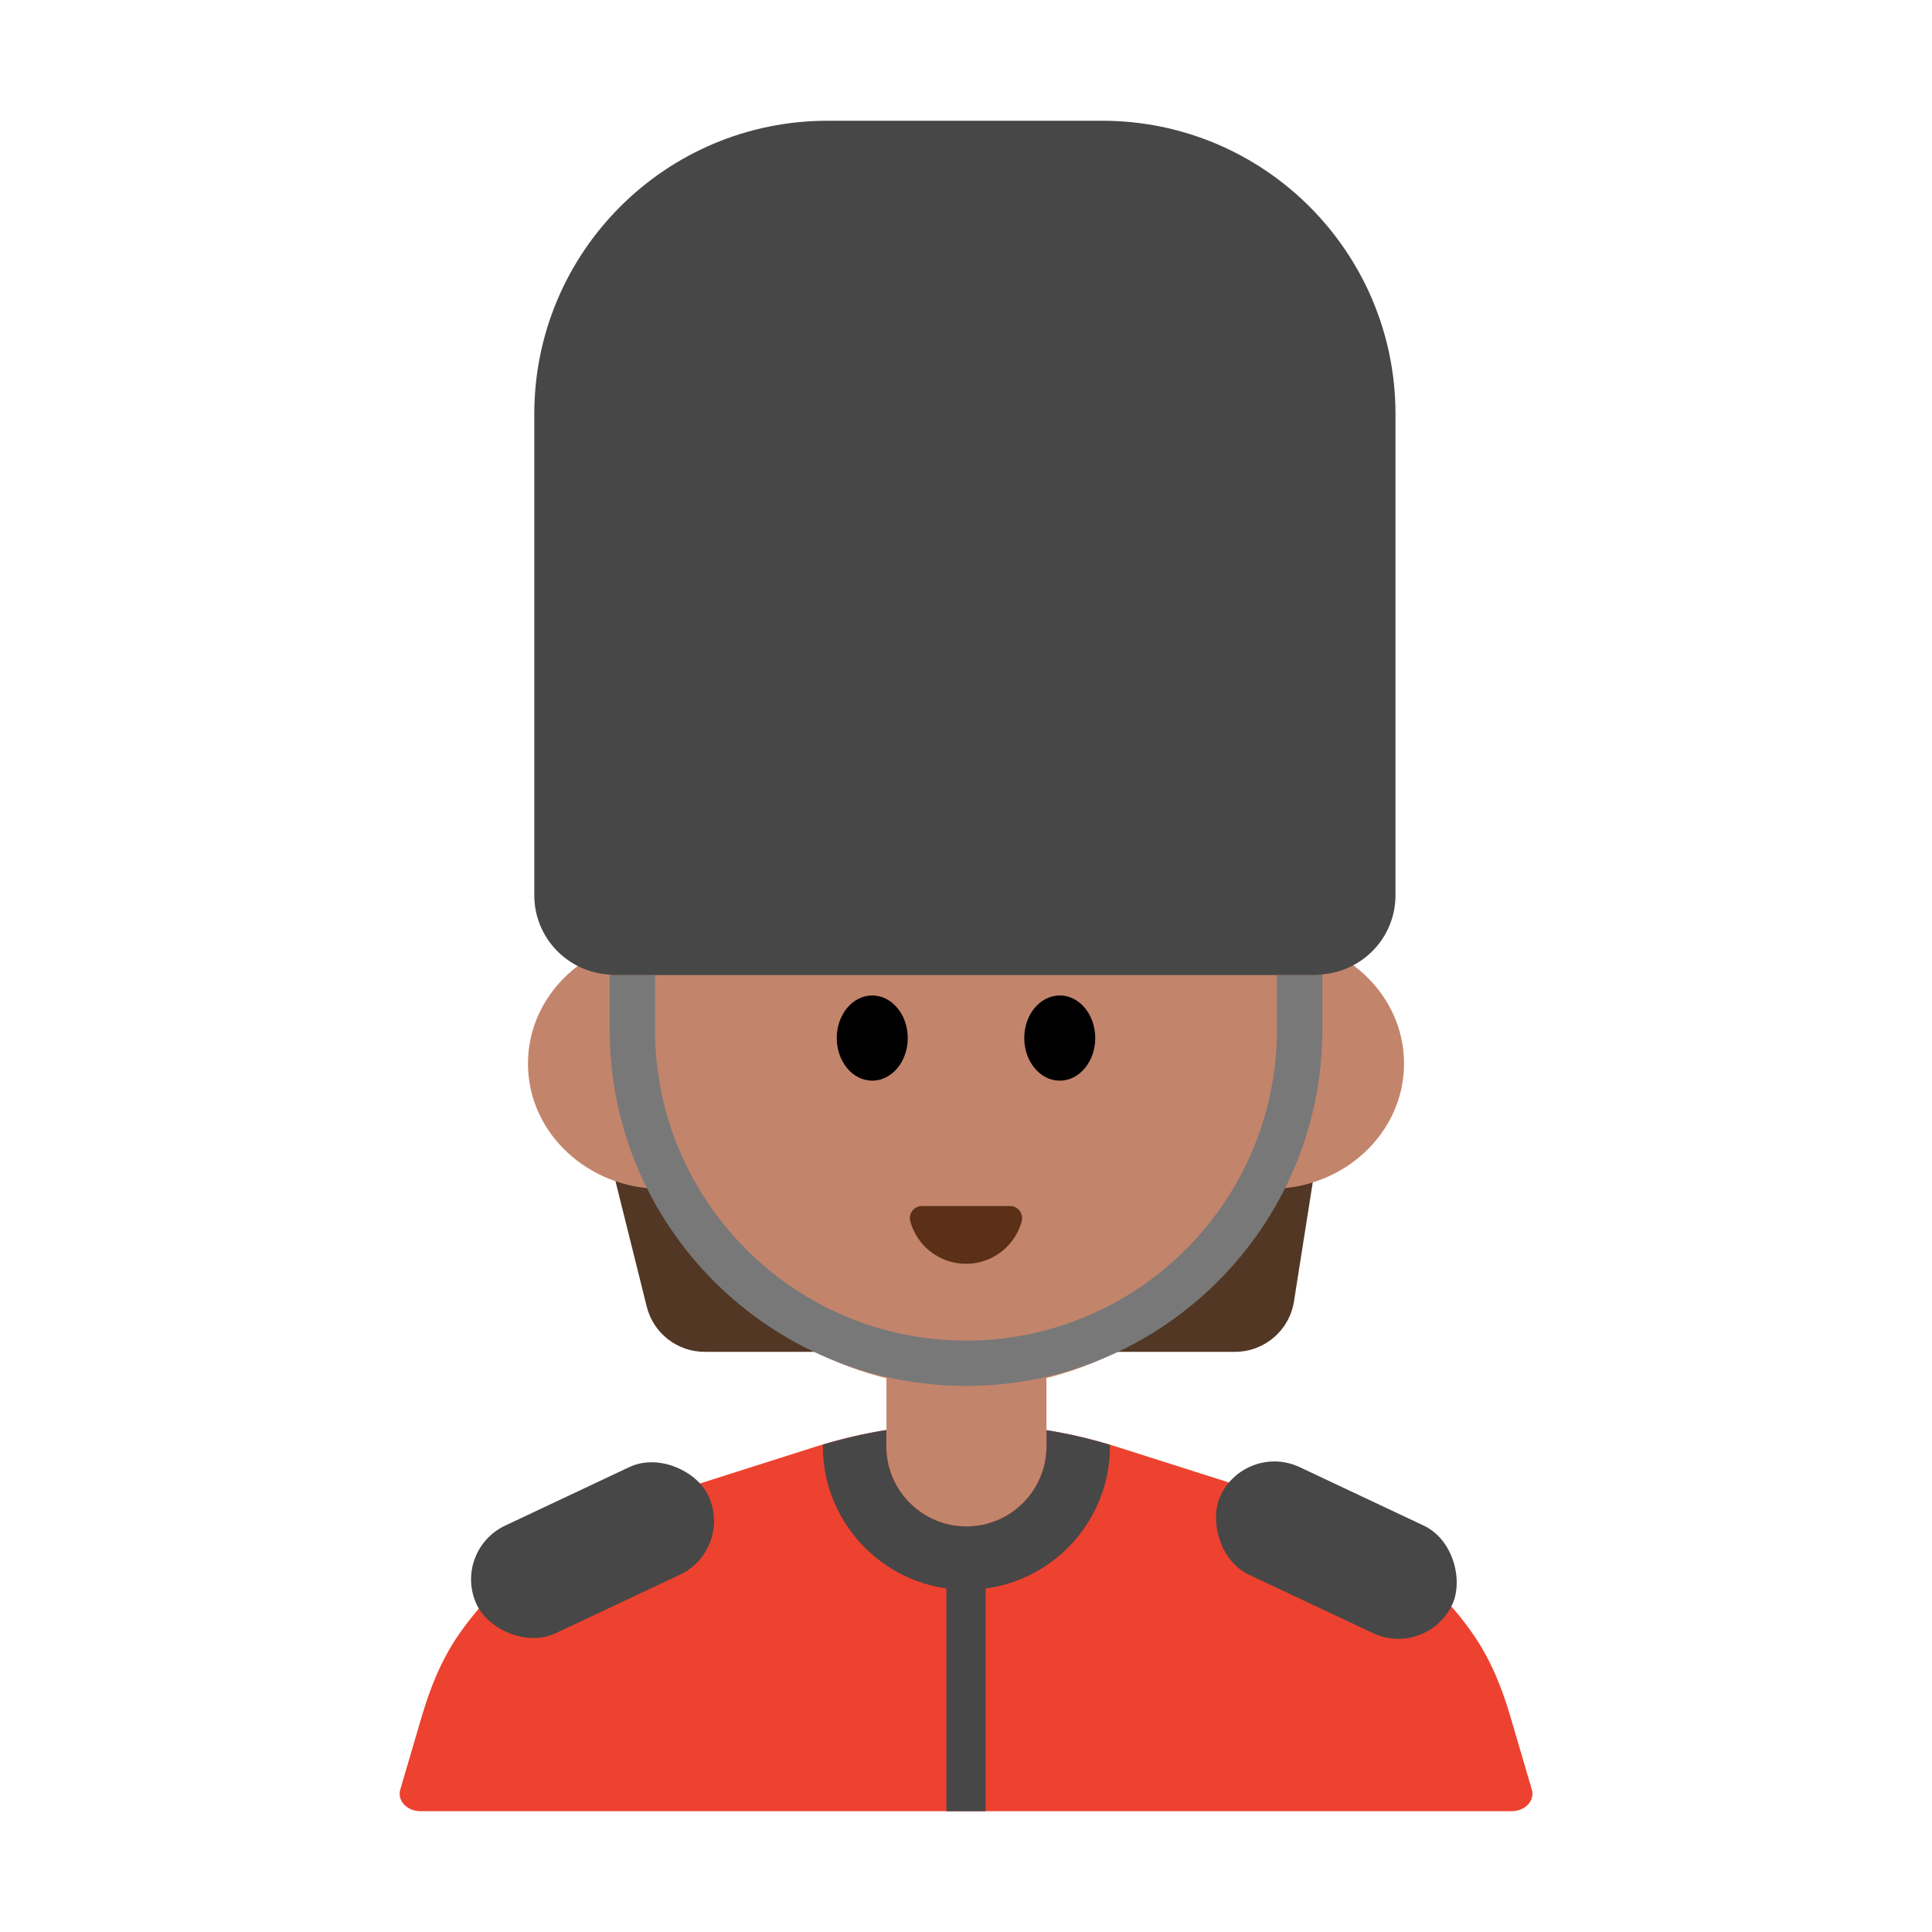 <?xml version="1.0" encoding="UTF-8"?><svg id="Layer_1" xmlns="http://www.w3.org/2000/svg" viewBox="0 0 40 40"><g><path d="M12.65,24.082l.74,2.97c.137,.55,.631,.936,1.198,.936h10.983c.607,0,1.124-.442,1.219-1.042l.452-2.865H12.65Z" style="fill:#523725;"/><g><path d="M26.596,31.06l-3.46-1.101c-2.02-.643-4.252-.643-6.272,0l-3.46,1.101c-1.666,.53-3.044,1.525-3.918,2.8-.358,.523-.585,1.102-.757,1.687l-.442,1.505c-.067,.228,.139,.447,.419,.447H31.296c.28,0,.486-.22,.419-.447l-.442-1.505c-.172-.586-.399-1.164-.757-1.687-.874-1.275-2.253-2.27-3.918-2.8Z" style="fill:#ed422f;"/><circle cx="20" cy="21.826" r="6.908" style="fill:#c3846c;"/><g><ellipse cx="13.696" cy="22.02" rx="2.765" ry="2.594" style="fill:#c3846c;"/><ellipse cx="26.304" cy="22.02" rx="2.765" ry="2.594" style="fill:#c3846c;"/></g><g><ellipse cx="18.059" cy="21.492" rx=".735" ry=".882"/><ellipse cx="21.941" cy="21.492" rx=".735" ry=".882"/></g><path d="M20.914,24.97c.165,0,.283,.159,.239,.318-.139,.506-.603,.878-1.153,.878s-1.014-.372-1.153-.878c-.044-.159,.074-.318,.239-.318h1.829Z" style="fill:#5c2f17;"/><path d="M18.352,26.804h3.313v3.144c0,.914-.742,1.656-1.656,1.656h0c-.914,0-1.656-.742-1.656-1.656v-3.144h0Z" style="fill:#c3846c;"/><path d="M20.009,32.915c1.639,0,2.972-1.333,2.972-2.973v-.029c-.43-.129-.868-.232-1.313-.303v.333c0,.915-.744,1.66-1.659,1.66s-1.66-.745-1.66-1.66v-.336c-.444,.071-.882,.174-1.313,.302v.034c0,1.639,1.334,2.973,2.973,2.973Z" style="fill:#474747;"/><g><path d="M20,27.755c3.551,0,6.438-2.889,6.438-6.439v-1.13H13.562v1.13c0,3.55,2.888,6.439,6.438,6.439Z" style="fill:none;"/><path d="M26.438,20.187v1.13c0,3.55-2.888,6.439-6.438,6.439s-6.438-2.889-6.438-6.439v-1.13h-.847c-.032,0-.061-.008-.093-.009v1.139c0,4.068,3.31,7.377,7.378,7.377s7.378-3.31,7.378-7.377v-1.144c-.046,.004-.09,.014-.136,.014h-.803Z" style="fill:#787878;"/><path d="M22.82,2.5h-5.685c-3.354,0-6.073,2.719-6.073,6.073v9.963c0,.88,.691,1.593,1.559,1.642,.031,.002,.061,.009,.093,.009h14.527c.047,0,.091-.01,.136-.014,.847-.07,1.515-.772,1.515-1.638V8.573c0-3.354-2.719-6.073-6.073-6.073Z" style="fill:#474747;"/></g><rect x="25.018" y="30.863" width="5.301" height="2.462" rx="1.231" ry="1.231" transform="translate(16.32 -8.732) rotate(25.231)" style="fill:#474747;"/><rect x="9.617" y="30.863" width="5.301" height="2.462" rx="1.231" ry="1.231" transform="translate(37.046 55.897) rotate(154.769)" style="fill:#474747;"/><rect x="19.594" y="32.695" width=".812" height="4.805" style="fill:#474747;"/></g></g><rect width="40" height="40" style="fill:none;"/></svg>
